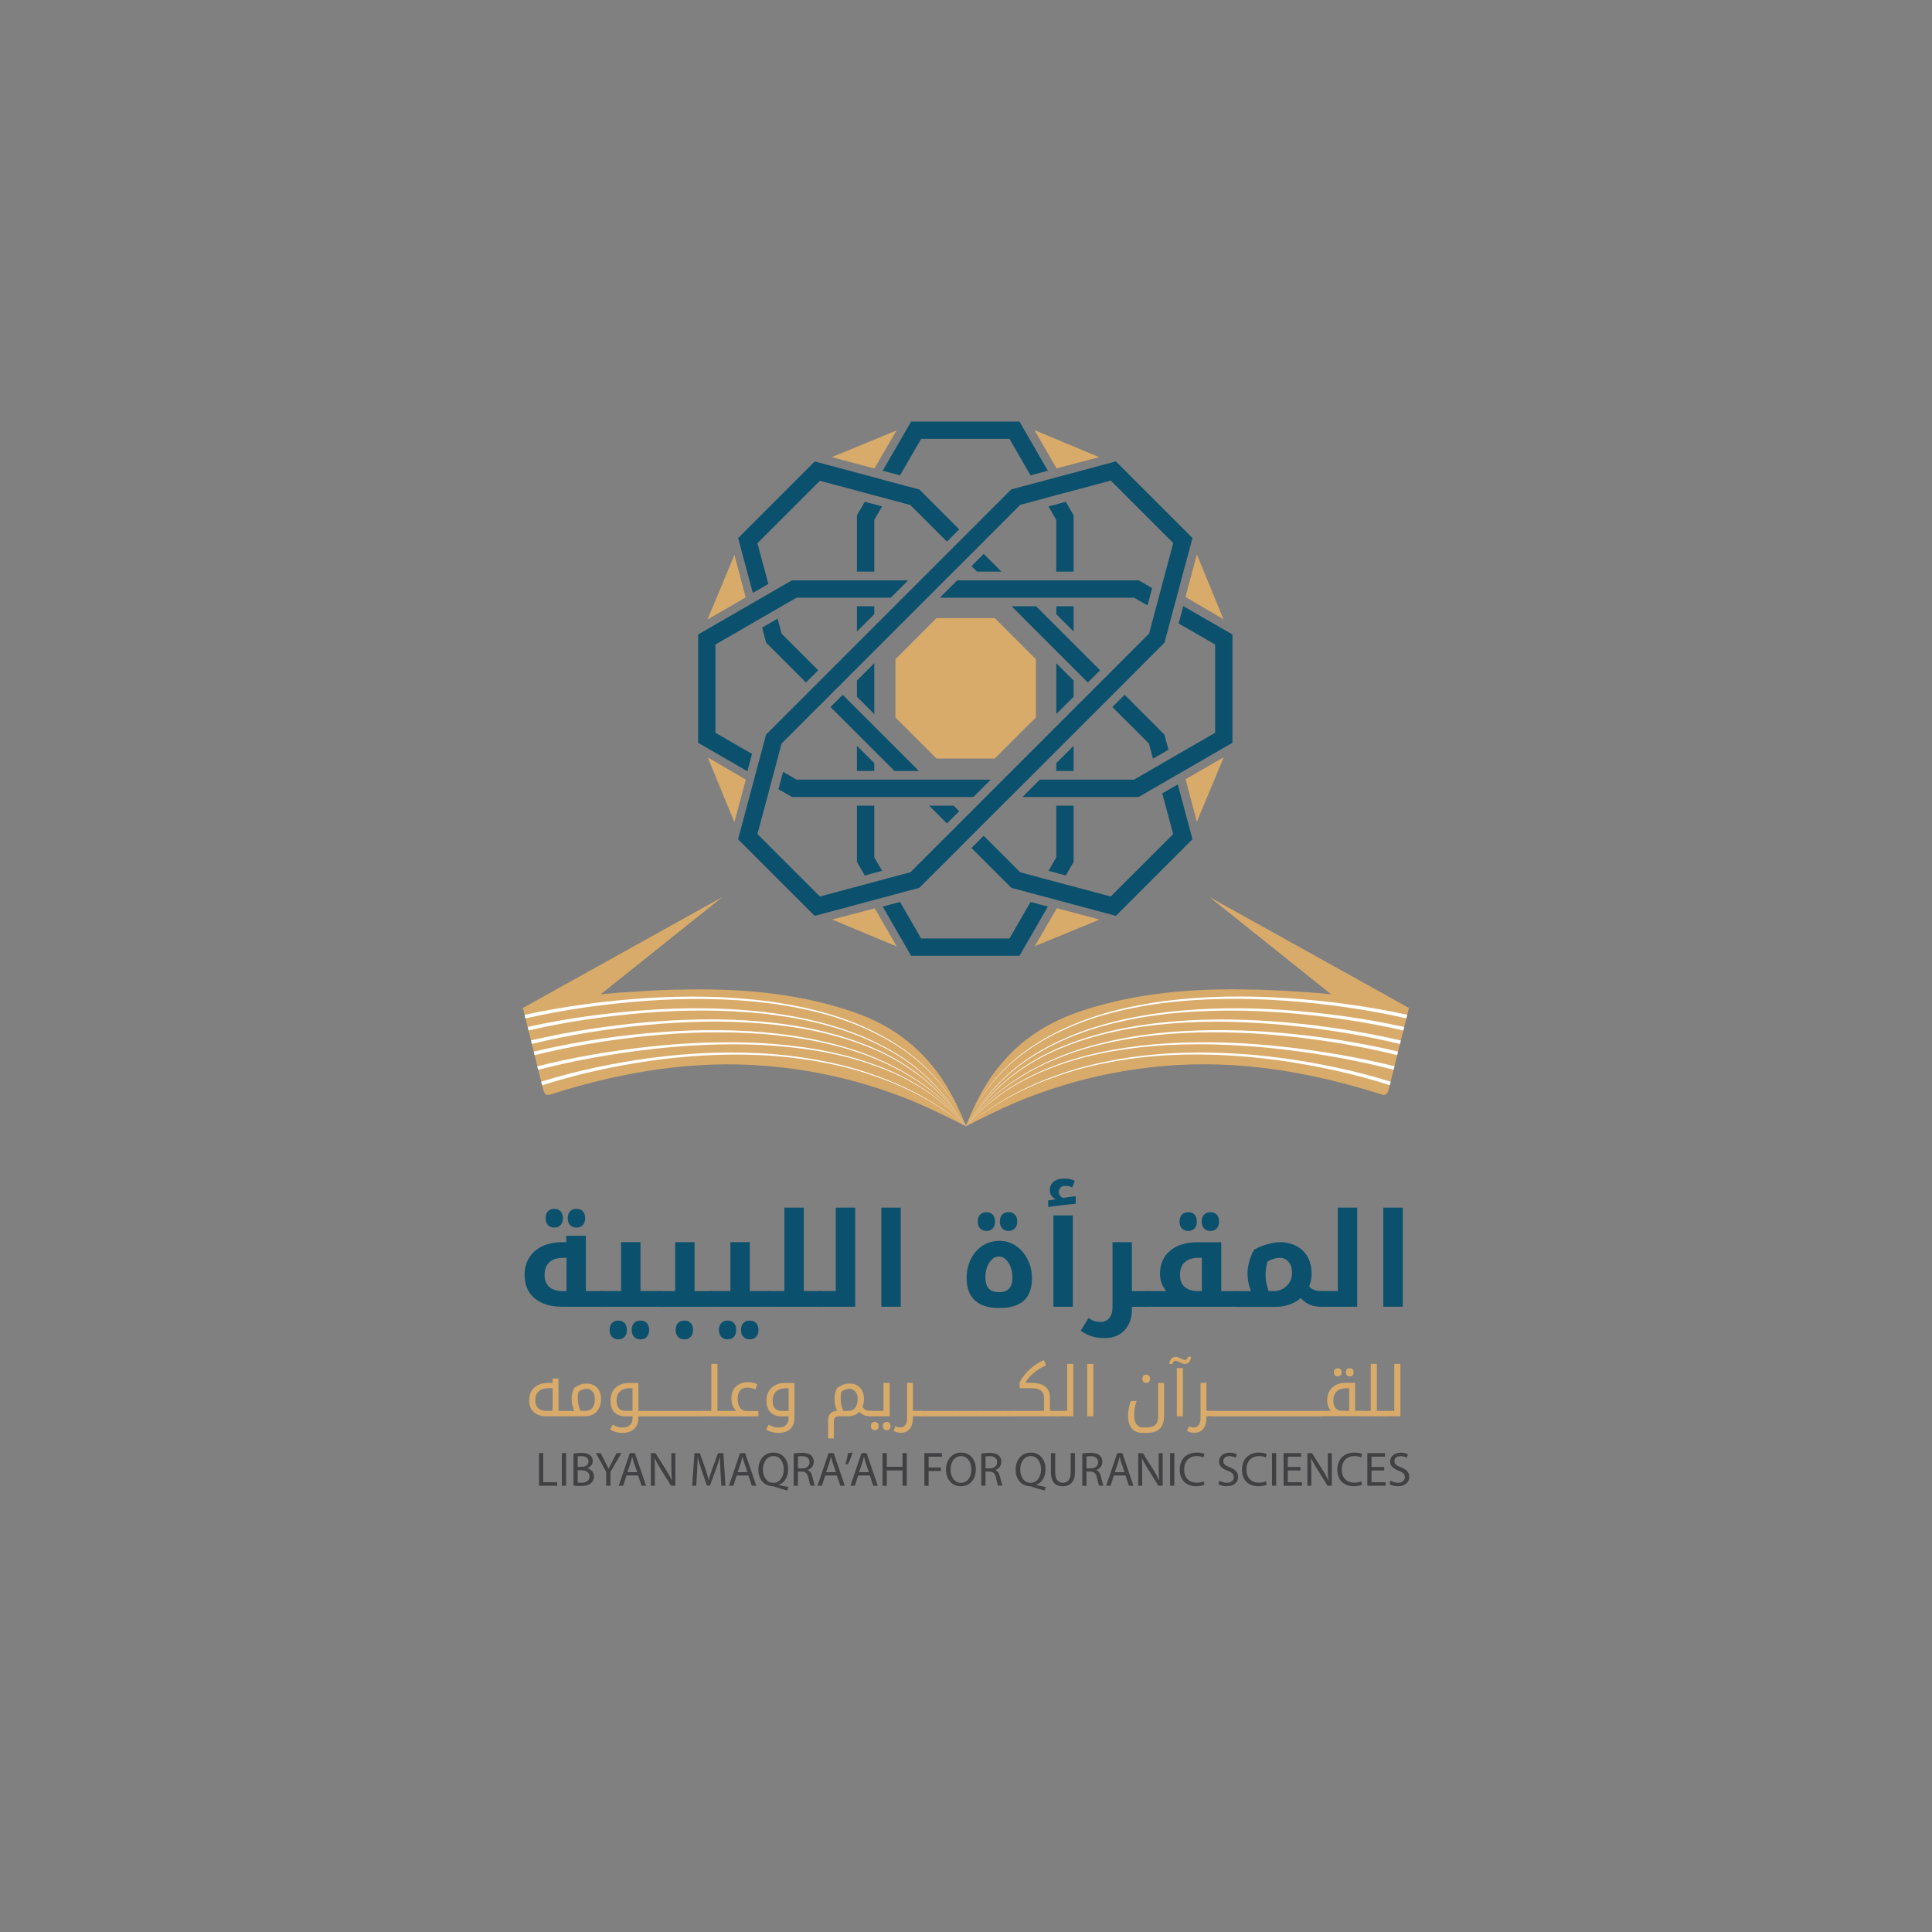 <svg id="Layer_2" data-name="Layer 2"
     xmlns="http://www.w3.org/2000/svg" xmlns:xlink="http://www.w3.org/1999/xlink" viewBox="50 50 400 400"
    >
    <rect x="50" y="50" width="400" height="400" fill="#808080" stroke="none"/>
    <defs>
        <style>
            .cls-1 {
            fill: #fff;
            }

            .cls-2 {
            fill: #d8ab6a;
            }

            .cls-3 {
            clip-path: url(#clippath);
            }

            .cls-4 {
            fill: none;
            }

            .cls-5 {
            fill: #0b516d;
            }

            .cls-6 {
            fill: #414042;
            }
        </style>
        <clipPath id="clippath">
            <rect class="cls-4" width="1000" height="1000"/>
        </clipPath>
    </defs>
    <g id="Layer_1-2" data-name="Layer 1">
        <g class="cls-3">
            <path class="cls-5" d="M174.69,317.31c.09,0,.13,.03,.13,.1v3.01c0,.09-.04,.13-.13,.13h-8.19c-2.5,0-4.43-.58-5.82-1.75-1.38-1.16-2.07-2.79-2.07-4.87,0-1.33,.32-2.51,.95-3.53,.63-1.03,1.54-1.82,2.72-2.38,1.18-.56,2.59-.84,4.21-.84h.75v-1.32h4.06v11.45h3.38Zm-7.4,0v-6.88h-.71c-1.23,0-2.18,.3-2.84,.91-.66,.61-.99,1.48-.99,2.62,0,1.07,.32,1.9,.97,2.48,.65,.58,1.59,.87,2.81,.87h.76Zm-2.52-13.15c-.55,0-.99-.17-1.32-.52-.32-.35-.49-.82-.49-1.42s.16-1.08,.48-1.43c.32-.35,.76-.52,1.32-.52s.99,.17,1.31,.51c.32,.34,.47,.82,.47,1.44s-.16,1.09-.49,1.43c-.32,.34-.76,.51-1.29,.51m4.59,0c-.55,0-.99-.17-1.32-.52-.33-.35-.49-.82-.49-1.42s.16-1.08,.48-1.43c.32-.35,.76-.52,1.33-.52s1,.17,1.32,.52c.32,.35,.48,.82,.48,1.43s-.17,1.07-.49,1.42c-.33,.35-.76,.52-1.3,.52"/>
            <path class="cls-5" d="M174.41,320.55c-.09,0-.13-.04-.13-.13v-3.01c0-.07,.04-.11,.13-.11h4.18v-10.13h4.02v10.13h4.06c.09,0,.13,.04,.13,.11v3.01c0,.09-.04,.13-.13,.13h-12.26Zm3.61,6.75c-.55,0-.99-.17-1.32-.52-.32-.35-.49-.82-.49-1.42s.16-1.08,.48-1.43c.32-.35,.76-.52,1.32-.52s.99,.17,1.31,.51c.32,.34,.47,.82,.47,1.44s-.16,1.09-.49,1.43c-.32,.34-.76,.51-1.29,.51m4.59,0c-.55,0-.99-.17-1.32-.52-.33-.35-.49-.82-.49-1.42s.16-1.08,.48-1.43,.76-.52,1.33-.52,1,.17,1.32,.52c.32,.35,.48,.82,.48,1.43s-.16,1.07-.49,1.42-.76,.52-1.3,.52"/>
            <path class="cls-5" d="M197.3,317.31c.09,0,.13,.04,.13,.11v3.01c0,.09-.04,.13-.13,.13h-10.9c-.09,0-.13-.04-.13-.13v-3.01c0-.07,.04-.11,.13-.11h3.38v-10.13h4.02v10.13h3.51Zm-5.6,9.99c-.56,0-1.01-.17-1.33-.52-.33-.35-.49-.82-.49-1.42s.16-1.08,.48-1.43c.32-.35,.77-.52,1.34-.52s.98,.17,1.3,.51c.32,.34,.48,.82,.48,1.44s-.16,1.07-.49,1.42c-.33,.35-.76,.52-1.28,.52"/>
            <path class="cls-5" d="M197.04,320.55c-.09,0-.13-.04-.13-.13v-3.01c0-.07,.04-.11,.13-.11h4.18v-10.13h4.02v10.13h4.06c.09,0,.13,.04,.13,.11v3.01c0,.09-.04,.13-.13,.13h-12.26Zm3.61,6.75c-.55,0-.99-.17-1.32-.52-.32-.35-.49-.82-.49-1.42s.16-1.08,.48-1.43c.32-.35,.76-.52,1.32-.52s.99,.17,1.31,.51c.32,.34,.47,.82,.47,1.44s-.16,1.09-.49,1.43c-.32,.34-.76,.51-1.29,.51m4.59,0c-.55,0-.99-.17-1.32-.52-.33-.35-.49-.82-.49-1.42s.16-1.08,.48-1.43,.76-.52,1.33-.52,1,.17,1.32,.52c.32,.35,.48,.82,.48,1.43s-.16,1.07-.49,1.42-.76,.52-1.3,.52"/>
            <path class="cls-5" d="M209.02,320.55c-.09,0-.13-.04-.13-.13v-3.01c0-.07,.04-.11,.13-.11h3.38v-17.27h4.02v17.27h3.51c.09,0,.13,.04,.13,.11v3.01c0,.09-.04,.13-.13,.13h-10.9Z"/>
            <path class="cls-5" d="M219.66,320.55c-.09,0-.13-.04-.13-.13v-3.01c0-.07,.04-.11,.13-.11h3.38v-17.27h4.02v20.52h-7.4Z"/>
            <rect class="cls-5" x="232.47" y="300.03" width="4.02" height="20.52"/>
            <path class="cls-5" d="M256.85,320.81c-2.2,0-3.87-.52-5.01-1.57-1.14-1.05-1.71-2.59-1.71-4.64,0-1.4,.29-2.69,.86-3.88,.58-1.19,1.38-2.12,2.41-2.8,1.03-.67,2.21-1.01,3.53-1.01,1.22,0,2.33,.32,3.34,.98,1,.65,1.82,1.58,2.45,2.8,.63,1.22,.94,2.52,.94,3.91,0,2.14-.57,3.71-1.71,4.71-1.14,1-2.84,1.5-5.09,1.5m-2.62-15.95c-.55,0-.99-.17-1.32-.52s-.49-.82-.49-1.42,.16-1.08,.48-1.43c.32-.35,.76-.52,1.32-.52s.99,.17,1.31,.51c.32,.34,.47,.82,.47,1.44s-.16,1.09-.49,1.43c-.32,.34-.76,.51-1.29,.51m2.6,12.67c.95,0,1.65-.25,2.1-.76,.45-.51,.68-1.27,.68-2.3,0-1.16-.27-2.17-.82-3.03-.55-.86-1.21-1.29-1.99-1.29s-1.43,.42-1.97,1.25c-.54,.83-.81,1.85-.81,3.06,0,1.04,.23,1.81,.69,2.31,.46,.5,1.17,.75,2.12,.75m1.99-12.67c-.55,0-.99-.17-1.32-.52-.33-.35-.49-.82-.49-1.42s.16-1.08,.48-1.43c.32-.35,.76-.52,1.32-.52s1,.17,1.32,.52c.32,.35,.48,.82,.48,1.43s-.16,1.07-.49,1.42c-.33,.35-.76,.52-1.3,.52"/>
            <path class="cls-5" d="M267.02,298.54l1.54-.25c-.35-.18-.64-.42-.87-.73-.23-.31-.34-.68-.34-1.1,0-.77,.27-1.38,.8-1.81,.54-.43,1.26-.65,2.16-.65s1.63,.16,2.21,.49l-.54,1.37c-.46-.23-.95-.34-1.46-.34-.39,0-.7,.11-.93,.34-.24,.23-.36,.54-.36,.95,0,.28,.08,.53,.24,.74,.16,.21,.35,.37,.58,.48l.47-.08c.91-.14,1.64-.23,2.19-.28v1.57c-.64,.04-1.7,.15-3.18,.33-1.48,.18-2.32,.29-2.51,.34v-1.37Zm1.08,3.1h4.02v18.91h-4.02v-18.91Z"/>
            <path class="cls-5" d="M287.87,317.31c.09,0,.13,.04,.13,.11v3.01c0,.09-.04,.13-.13,.13h-3.51v.43c0,1.85-.51,3.33-1.54,4.42-1.02,1.09-2.39,1.63-4.11,1.63-.92,0-1.77-.11-2.54-.33-.77-.22-1.58-.61-2.43-1.19l1.62-2.62c.48,.3,.89,.51,1.26,.62,.36,.12,.8,.17,1.31,.17,.72,0,1.3-.27,1.74-.82,.44-.55,.66-1.24,.66-2.08v-13.61h4.02v10.13h3.51Z"/>
            <path class="cls-5" d="M306.24,317.31c.09,0,.13,.04,.13,.1v3.01c0,.09-.04,.13-.13,.13h-18.63c-.09,0-.13-.04-.13-.13v-3.01c0-.07,.04-.1,.13-.1h3.86c-.87-1.03-1.31-2.21-1.31-3.56,0-2.01,.69-3.61,2.08-4.79,1.39-1.18,3.32-1.77,5.8-1.77h4.81v10.13h3.38Zm-10.22-12.45c-.55,0-.99-.17-1.32-.52s-.49-.82-.49-1.42,.16-1.08,.48-1.43c.32-.35,.76-.52,1.32-.52s.99,.17,1.31,.51c.32,.34,.47,.82,.47,1.44s-.16,1.09-.49,1.43c-.32,.34-.76,.51-1.29,.51m2.82,12.45v-6.88h-.71c-1.21,0-2.15,.3-2.82,.9-.67,.6-1,1.48-1,2.63,0,1.07,.32,1.9,.97,2.48,.65,.58,1.58,.87,2.8,.87h.76Zm1.77-12.45c-.55,0-.99-.17-1.32-.52-.33-.35-.49-.82-.49-1.42s.16-1.08,.48-1.43c.32-.35,.76-.52,1.33-.52s1,.17,1.32,.52c.32,.35,.48,.82,.48,1.43s-.17,1.07-.49,1.42c-.33,.35-.76,.52-1.3,.52"/>
            <path class="cls-5" d="M309.02,317.31c-.48-1.11-.73-2.35-.73-3.72,0-.78,.13-1.63,.39-2.53,.26-.9,.59-1.68,.98-2.33,.87-.5,1.8-.88,2.78-1.15,.98-.26,1.84-.4,2.58-.4,1.23,0,2.35,.26,3.36,.79,1.01,.53,1.79,1.27,2.34,2.24,.55,.96,.83,2.08,.83,3.36,0,.98-.17,1.91-.5,2.78,.32,.35,.7,.6,1.11,.74,.42,.15,.94,.22,1.58,.22h.14c.09,0,.13,.04,.13,.11v3.01c0,.09-.04,.13-.13,.13h-.14c-.95,0-1.77-.13-2.47-.4-.7-.27-1.36-.74-1.98-1.4-.69,.6-1.47,1.05-2.36,1.35-.89,.3-1.8,.46-2.74,.46h-8.2c-.09,0-.13-.04-.13-.13v-3.01c0-.07,.04-.11,.13-.11h3.05Zm3.01-3.15c0,.92,.21,1.97,.62,3.15h1.02c1.09,0,2-.36,2.73-1.09,.73-.73,1.1-1.61,1.1-2.65,0-.96-.23-1.72-.7-2.29-.46-.57-1.08-.85-1.86-.85s-1.65,.25-2.52,.75c-.26,.95-.4,1.94-.4,2.98"/>
            <path class="cls-5" d="M323.6,320.55c-.09,0-.13-.04-.13-.13v-3.01c0-.07,.04-.11,.13-.11h3.38v-17.27h4.02v20.52h-7.4Z"/>
            <rect class="cls-5" x="336.4" y="300.03" width="4.02" height="20.52"/>
            <path class="cls-2" d="M163.18,343.23c-1.14,0-2.03-.29-2.67-.87-.63-.58-.95-1.39-.95-2.43,0-1.12,.35-2.01,1.06-2.65,.71-.64,1.66-.97,2.85-.97h.94v-.9h1.22v6.7h1.62s.07,.02,.07,.06v.99s-.02,.07-.07,.07h-4.07Zm1.23-1.12v-4.7h-.9c-.86,0-1.52,.22-1.98,.66-.47,.44-.7,1.05-.7,1.84,0,.71,.2,1.25,.6,1.63,.4,.38,.98,.56,1.72,.56h1.25Z"/>
            <path class="cls-2" d="M167.11,343.23s-.07-.02-.07-.07v-.99s.02-.05,.07-.05h1.77c-.35-.92-.53-1.73-.53-2.44,0-.85,.17-1.61,.51-2.27,.35-.29,.75-.52,1.2-.7,.45-.17,.92-.26,1.41-.26,.6,0,1.12,.13,1.57,.39,.45,.26,.8,.64,1.04,1.12,.24,.48,.36,1.03,.36,1.64,0,.75-.14,1.39-.41,1.94-.27,.54-.65,.96-1.15,1.25-.5,.29-1.06,.43-1.7,.43h-4.08Zm2.52-3.8c0,.44,.04,.88,.12,1.3,.08,.43,.22,.89,.43,1.38h1.01c.64,0,1.12-.22,1.46-.65,.34-.43,.51-1.06,.51-1.88,0-.6-.16-1.09-.49-1.47-.33-.38-.73-.57-1.2-.57-.3,0-.6,.05-.89,.16-.29,.11-.55,.25-.78,.43-.08,.2-.13,.4-.15,.61-.02,.21-.03,.44-.03,.69"/>
            <path class="cls-2" d="M182.16,343.57c0,.97-.29,1.73-.86,2.27-.57,.54-1.38,.82-2.43,.82-.97,0-1.83-.24-2.57-.73l.57-.95c.31,.16,.62,.3,.95,.41,.32,.11,.69,.16,1.08,.16,.65,0,1.15-.17,1.52-.52,.37-.35,.55-.81,.55-1.38v-.41h-1.4c-1.01,0-1.8-.28-2.35-.84-.56-.56-.83-1.36-.83-2.42,0-1.12,.35-2.01,1.07-2.67,.71-.66,1.66-.99,2.85-.99h1.87v5.8h1.17s.07,.02,.07,.06v.99s-.02,.07-.07,.07h-1.17v.34Zm-1.21-1.46v-4.7h-.61c-.85,0-1.5,.22-1.98,.67-.47,.45-.71,1.07-.71,1.87,0,.74,.16,1.29,.48,1.63,.32,.35,.81,.52,1.47,.52h1.35Z"/>
            <path class="cls-2" d="M185.77,342.12c.05,0,.08,.02,.08,.06v.99s-.02,.07-.08,.07h-2.58s-.07-.02-.07-.07v-.99s.02-.06,.07-.06h2.58Z"/>
            <path class="cls-2" d="M188.21,342.12c.05,0,.08,.02,.08,.06v.99s-.02,.07-.08,.07h-2.58s-.07-.02-.07-.07v-.99s.02-.06,.07-.06h2.58Z"/>
            <path class="cls-2" d="M190.65,342.12c.05,0,.08,.02,.08,.06v.99s-.02,.07-.08,.07h-2.58s-.07-.02-.07-.07v-.99s.02-.06,.07-.06h2.58Z"/>
            <path class="cls-2" d="M193.09,342.12c.05,0,.08,.02,.08,.06v.99s-.02,.07-.08,.07h-2.58s-.07-.02-.07-.07v-.99s.02-.06,.07-.06h2.58Z"/>
            <path class="cls-2" d="M195.53,342.12c.05,0,.08,.02,.08,.06v.99s-.02,.07-.08,.07h-2.58s-.07-.02-.07-.07v-.99s.02-.06,.07-.06h2.58Z"/>
            <path class="cls-2" d="M195.39,343.23s-.07-.02-.07-.07v-.99s.02-.06,.07-.06h1.88v-9.73h1.27v9.73h1.86s.07,.02,.07,.06v.99s-.02,.07-.07,.07h-5.01Z"/>
            <path class="cls-2" d="M200.25,343.23s-.07-.02-.07-.07v-.99s.02-.06,.07-.06h2.19c-.3-.26-.55-.61-.73-1.05-.19-.45-.28-.94-.28-1.48,0-1.07,.31-1.91,.92-2.51,.62-.6,1.44-.9,2.47-.9,.41,0,.79,.04,1.13,.12,.35,.08,.63,.18,.85,.3l-.38,1.07c-.59-.25-1.15-.37-1.67-.37-1.35,0-2.03,.79-2.03,2.36,0,.74,.16,1.34,.49,1.79,.32,.46,.75,.69,1.27,.69h2.54v1.11h-6.78Z"/>
            <path class="cls-2" d="M211.17,346.66c-.97,0-1.83-.24-2.57-.73l.57-.95c.31,.16,.62,.3,.95,.41,.32,.11,.69,.16,1.08,.16,.65,0,1.15-.17,1.52-.52,.37-.35,.55-.81,.55-1.38v-.41h-1.4c-1.01,0-1.8-.28-2.35-.84-.56-.56-.83-1.36-.83-2.42,0-1.12,.35-2.01,1.07-2.67,.71-.66,1.66-.99,2.85-.99h1.87v7.26c0,.97-.29,1.73-.86,2.27-.57,.54-1.38,.82-2.43,.82m2.08-4.54v-4.7h-.61c-.85,0-1.5,.22-1.98,.67-.47,.45-.71,1.07-.71,1.87,0,.74,.16,1.29,.48,1.63,.32,.35,.81,.52,1.47,.52h1.35Z"/>
            <path class="cls-2" d="M223.67,343.23c-.68,0-1.02,.35-1.02,1.05v3.52h-1.2v-3.74c0-.41,.08-.76,.23-1.05,.15-.29,.36-.51,.62-.66,.26-.15,.56-.23,.89-.23h.1c-.35-.91-.52-1.72-.52-2.44,0-.85,.17-1.6,.51-2.27,.35-.29,.75-.52,1.21-.7,.45-.17,.92-.26,1.41-.26,.6,0,1.12,.13,1.57,.39,.45,.26,.8,.64,1.04,1.12,.24,.48,.36,1.03,.36,1.64s-.1,1.17-.3,1.68c.21,.32,.44,.54,.7,.65,.26,.12,.59,.18,.99,.18h.07s.07,.02,.07,.05v.99s-.02,.07-.07,.07h-.07c-.51,0-.94-.07-1.3-.21-.36-.14-.7-.38-1.03-.72-.3,.32-.65,.55-1.05,.7-.4,.15-.82,.23-1.26,.23h-1.94Zm.38-3.8c0,.44,.04,.88,.11,1.3,.08,.43,.22,.89,.43,1.38h1.01c.64,0,1.12-.22,1.46-.65,.34-.43,.51-1.06,.51-1.88,0-.6-.16-1.09-.49-1.47-.33-.38-.73-.57-1.19-.57-.6,0-1.16,.19-1.67,.59-.08,.2-.13,.4-.14,.61-.01,.21-.02,.44-.02,.69"/>
            <path class="cls-2" d="M230.18,343.23s-.07-.02-.07-.07v-.99s.02-.06,.07-.06h2.74v-5.8h1.27v6.92h-4.01Zm.93,2.86c-.22,0-.41-.07-.57-.2-.15-.13-.23-.35-.23-.65s.08-.52,.23-.65,.35-.2,.57-.2c.24,0,.43,.07,.58,.22,.14,.15,.22,.36,.22,.64s-.07,.49-.21,.63c-.14,.15-.33,.22-.58,.22m2.47,0c-.25,0-.44-.07-.59-.22-.14-.15-.22-.36-.22-.63s.07-.49,.21-.63c.14-.15,.34-.22,.59-.22s.45,.08,.59,.23c.14,.16,.21,.36,.21,.62s-.07,.47-.21,.62c-.14,.15-.34,.23-.59,.23"/>
            <path class="cls-2" d="M239.01,343.23v.34c0,.96-.22,1.72-.65,2.26-.44,.55-1.07,.82-1.89,.82-.45,0-.94-.13-1.46-.4l.37-.96c.23,.1,.42,.17,.57,.2,.15,.03,.31,.04,.49,.04,.43,0,.76-.17,1-.52,.24-.35,.36-.81,.36-1.38v-7.33h1.21v5.8h1.76c.05,0,.08,.02,.08,.06v.99s-.03,.07-.08,.07h-1.76Z"/>
            <path class="cls-2" d="M243.22,342.12c.05,0,.08,.02,.08,.06v.99s-.02,.07-.08,.07h-2.58s-.07-.02-.07-.07v-.99s.02-.06,.07-.06h2.58Z"/>
            <path class="cls-2" d="M245.66,342.12c.05,0,.08,.02,.08,.06v.99s-.02,.07-.08,.07h-2.58s-.07-.02-.07-.07v-.99s.02-.06,.07-.06h2.58Z"/>
            <path class="cls-2" d="M248.09,342.12c.05,0,.08,.02,.08,.06v.99s-.02,.07-.08,.07h-2.58s-.07-.02-.07-.07v-.99s.02-.06,.07-.06h2.58Z"/>
            <path class="cls-2" d="M250.53,342.12c.05,0,.08,.02,.08,.06v.99s-.02,.07-.08,.07h-2.58s-.07-.02-.07-.07v-.99s.02-.06,.07-.06h2.58Z"/>
            <path class="cls-2" d="M252.97,342.12c.05,0,.08,.02,.08,.06v.99s-.02,.07-.08,.07h-2.58s-.07-.02-.07-.07v-.99s.02-.06,.07-.06h2.58Z"/>
            <path class="cls-2" d="M255.41,342.12c.05,0,.08,.02,.08,.06v.99s-.02,.07-.08,.07h-2.58s-.07-.02-.07-.07v-.99s.02-.06,.07-.06h2.58Z"/>
            <path class="cls-2" d="M257.85,342.12c.05,0,.08,.02,.08,.06v.99s-.02,.07-.08,.07h-2.58s-.07-.02-.07-.07v-.99s.02-.06,.07-.06h2.58Z"/>
            <path class="cls-2" d="M260.29,342.12c.05,0,.08,.02,.08,.06v.99s-.02,.07-.08,.07h-2.58s-.07-.02-.07-.07v-.99s.02-.06,.07-.06h2.58Z"/>
            <path class="cls-2" d="M260.15,343.23s-.07-.02-.07-.07v-.99s.02-.06,.07-.06h6.01v-2.63c0-.71-.21-1.23-.64-1.57-.43-.33-1.09-.5-1.99-.5h-2.43v-1.16c.31-.64,.73-1.27,1.27-1.89,.54-.62,1.14-1.17,1.81-1.66,.67-.49,1.32-.85,1.95-1.09l.45,1.09c-.87,.34-1.73,.87-2.56,1.56-.84,.7-1.41,1.38-1.73,2.04h1.24c1.24,0,2.2,.26,2.85,.77,.66,.51,.99,1.24,.99,2.2v2.84h1.85c.05,0,.08,.02,.08,.06v.99s-.02,.07-.08,.07h-9.07Z"/>
            <path class="cls-2" d="M269.08,343.23s-.07-.02-.07-.07v-.99s.02-.06,.07-.06h1.88v-9.73h1.27v10.84h-3.15Z"/>
            <rect class="cls-2" x="275.09" y="332.39" width="1.27" height="10.84"/>
            <path class="cls-2" d="M286.43,346.66c-.89,0-1.59-.31-2.1-.93-.51-.62-.77-1.46-.77-2.51,0-1.14,.2-2.19,.58-3.16h1.18c-.33,.82-.49,1.85-.49,3.07,0,.77,.16,1.37,.48,1.78,.32,.42,.78,.63,1.38,.63h.7c.83,0,1.43-.19,1.82-.56,.39-.38,.58-.95,.58-1.71v-6.96h1.21v6.86c0,1.15-.29,2.02-.86,2.61-.57,.59-1.47,.88-2.7,.88h-1.02Zm.89-10.35c-.25,0-.44-.07-.59-.22-.14-.15-.22-.36-.22-.63s.07-.49,.21-.63c.14-.15,.34-.22,.59-.22s.45,.08,.59,.23c.14,.16,.21,.36,.21,.62s-.07,.47-.21,.62c-.14,.15-.34,.23-.59,.23"/>
            <path class="cls-2" d="M292.1,332.39c.05-.46,.18-.81,.4-1.08,.21-.26,.52-.39,.91-.39,.17,0,.34,.03,.52,.1,.17,.07,.34,.14,.5,.22s.31,.15,.46,.22c.15,.07,.28,.1,.4,.1,.19,0,.33-.05,.43-.15,.1-.1,.18-.26,.24-.49h.64c-.05,.45-.18,.81-.4,1.07-.21,.26-.52,.39-.91,.39-.17,0-.34-.03-.51-.1-.17-.07-.33-.14-.49-.22-.16-.08-.31-.15-.46-.21-.15-.07-.29-.1-.42-.1-.19,0-.34,.05-.43,.15-.09,.1-.17,.26-.24,.5h-.64Zm1.55,.85h1.27v9.99h-1.27v-9.99Z"/>
            <path class="cls-2" d="M299.77,343.23v.34c0,.96-.22,1.72-.65,2.26-.44,.55-1.07,.82-1.89,.82-.45,0-.94-.13-1.46-.4l.37-.96c.23,.1,.42,.17,.57,.2,.15,.03,.31,.04,.49,.04,.43,0,.76-.17,1-.52,.24-.35,.36-.81,.36-1.38v-7.33h1.21v5.8h1.76c.05,0,.08,.02,.08,.06v.99s-.03,.07-.08,.07h-1.76Z"/>
            <path class="cls-2" d="M303.98,342.12c.05,0,.08,.02,.08,.06v.99s-.02,.07-.08,.07h-2.58s-.07-.02-.07-.07v-.99s.02-.06,.07-.06h2.58Z"/>
            <path class="cls-2" d="M306.41,342.12c.05,0,.08,.02,.08,.06v.99s-.02,.07-.08,.07h-2.58s-.07-.02-.07-.07v-.99s.02-.06,.07-.06h2.58Z"/>
            <path class="cls-2" d="M308.85,342.12c.05,0,.08,.02,.08,.06v.99s-.02,.07-.08,.07h-2.58s-.07-.02-.07-.07v-.99s.02-.06,.07-.06h2.58Z"/>
            <path class="cls-2" d="M311.29,342.12c.05,0,.08,.02,.08,.06v.99s-.02,.07-.08,.07h-2.58s-.07-.02-.07-.07v-.99s.02-.06,.07-.06h2.58Z"/>
            <path class="cls-2" d="M313.73,342.12c.05,0,.08,.02,.08,.06v.99s-.02,.07-.08,.07h-2.58s-.07-.02-.07-.07v-.99s.02-.06,.07-.06h2.58Z"/>
            <path class="cls-2" d="M316.17,342.12c.05,0,.08,.02,.08,.06v.99s-.02,.07-.08,.07h-2.58s-.07-.02-.07-.07v-.99s.02-.06,.07-.06h2.58Z"/>
            <path class="cls-2" d="M318.61,342.12c.05,0,.08,.02,.08,.06v.99s-.02,.07-.08,.07h-2.58s-.07-.02-.07-.07v-.99s.02-.06,.07-.06h2.58Z"/>
            <path class="cls-2" d="M321.05,342.12c.05,0,.08,.02,.08,.06v.99s-.02,.07-.08,.07h-2.58s-.07-.02-.07-.07v-.99s.02-.06,.07-.06h2.58Z"/>
            <path class="cls-2" d="M323.49,342.12c.05,0,.08,.02,.08,.06v.99s-.02,.07-.08,.07h-2.58s-.07-.02-.07-.07v-.99s.02-.06,.07-.06h2.58Z"/>
            <path class="cls-2" d="M323.35,343.23s-.07-.02-.07-.07v-.99s.02-.06,.07-.06h2.17c-.24-.27-.43-.61-.55-1-.12-.39-.19-.78-.19-1.16,0-1.13,.35-2.03,1.06-2.68,.7-.65,1.65-.98,2.85-.98h1.87v5.8h1.51s.05,.01,.06,.04v.03s0,.99,0,.99c0,.04-.02,.06-.07,.06h-8.72Zm5.99-1.11v-4.7h-.61c-.85,0-1.51,.22-1.98,.67-.47,.45-.7,1.07-.7,1.87,0,1.43,.65,2.15,1.95,2.15h1.34Zm-2.37-7.16c-.22,0-.41-.07-.57-.2-.15-.13-.23-.35-.23-.65s.08-.52,.23-.65c.16-.13,.35-.2,.57-.2,.24,0,.43,.07,.58,.22,.14,.15,.22,.36,.22,.64s-.07,.49-.21,.63-.34,.22-.58,.22m2.47,0c-.25,0-.44-.07-.59-.22-.14-.15-.22-.36-.22-.63s.07-.49,.21-.63c.14-.15,.34-.22,.59-.22s.45,.08,.59,.23c.14,.15,.21,.36,.21,.62s-.07,.47-.21,.62c-.14,.15-.34,.23-.59,.23"/>
            <path class="cls-2" d="M331.92,343.23s-.07-.02-.07-.07v-.99s.02-.06,.07-.06h1.88v-9.73h1.27v9.73h1.86s.07,.02,.07,.06v.99s-.02,.07-.07,.07h-5.01Z"/>
            <path class="cls-2" d="M336.79,343.23s-.07-.02-.07-.07v-.99s.02-.06,.07-.06h1.88v-9.73h1.27v10.84h-3.15Z"/>
            <path class="cls-2" d="M249.99,283.18c-.69-.33-1.35-.69-2.02-1.02h-.05v-.03c-3.86-1.91-7.48-3.65-11.18-5.05-9.16-3.5-18.46-5.59-27.95-6.38-15.04-1.28-29.79,1.15-44.42,5.77-.92,.31-1.56,.59-1.97-1.1-1.35-5.57-2.76-11.13-4.14-16.67,4.37-1.38,10.37-2.27,16.01-2.83,1.02-.1,2.04-.2,3.04-.28,.43-.05,.87-.08,1.28-.1,2.14-.15,4.29-.28,6.43-.41,.41,0,.84-.03,1.25-.05,1.15-.05,2.27-.1,3.42-.13h.18c.2,0,.43-.03,.64,0,11.82-.31,23.59,.51,35.26,4.31,6.61,2.17,12.79,5.67,17.87,12.23,1.53,1.99,2.91,4.21,4.13,6.71v.02c.13,.18,.23,.38,.31,.59v.03c.69,1.38,1.3,2.83,1.92,4.39"/>
            <path class="cls-2" d="M158.26,258.69l41.29-22.96-25.71,20.55s-8.79,3.84-15.58,2.41"/>
            <path class="cls-2" d="M341.71,258.69c-1.38,5.54-2.78,11.11-4.14,16.67-.41,1.68-1.05,1.4-1.97,1.1-14.63-4.62-29.38-7.05-44.42-5.77-9.5,.79-18.79,2.88-27.95,6.38-3.7,1.4-7.33,3.14-11.18,5.06v.03h-.05c-.66,.33-1.33,.69-2.02,1.02,.61-1.56,1.23-3.01,1.91-4.39v-.03c.08-.2,.18-.41,.31-.59v-.03c1.23-2.5,2.6-4.72,4.14-6.71,5.08-6.56,11.26-10.06,17.87-12.23,11.67-3.8,23.43-4.62,35.26-4.31,.2-.03,.43,0,.64,0h.18c1.15,.03,2.27,.08,3.42,.13,.41,.03,.84,.05,1.25,.05,2.14,.13,4.29,.26,6.43,.41,.41,.03,.84,.05,1.28,.1,1,.08,2.02,.18,3.04,.28,5.64,.56,11.64,1.46,16.01,2.83"/>
            <path class="cls-2" d="M341.71,258.69l-41.29-22.96,25.71,20.55s8.79,3.84,15.58,2.41"/>
            <polygon class="cls-5" points="240.71 140.86 259 140.86 263.36 148.42 266.95 147.46 261.07 137.27 238.64 137.27 232.75 147.46 236.34 148.42 240.71 140.86"/>
            <polygon class="cls-5" points="231.01 187.31 227.42 190.9 227.42 194.26 231.01 197.84 231.01 187.31"/>
            <polygon class="cls-5" points="227.42 209.62 231.01 209.62 231.01 207.99 227.42 204.4 227.42 209.62"/>
            <polygon class="cls-5" points="231.01 216.8 227.42 216.8 227.42 228.46 229.04 231.26 232.63 230.3 231.01 227.5 231.01 216.8"/>
            <polygon class="cls-5" points="272.28 175.53 268.69 175.53 268.69 177.16 272.28 180.74 272.28 175.53"/>
            <polygon class="cls-5" points="227.42 156.69 227.42 168.35 231.01 168.35 231.01 157.65 232.63 154.85 229.04 153.89 227.42 156.69"/>
            <polygon class="cls-5" points="227.42 180.75 231.01 177.16 231.01 175.53 227.42 175.53 227.42 180.75"/>
            <polygon class="cls-5" points="268.69 197.84 272.28 194.26 272.28 190.9 268.69 187.31 268.69 197.84"/>
            <polygon class="cls-5" points="268.69 168.35 272.28 168.35 272.28 156.69 270.67 153.89 267.08 154.85 268.69 157.65 268.69 168.35"/>
            <polygon class="cls-5" points="268.69 209.62 272.28 209.62 272.28 204.41 268.69 208 268.69 209.62"/>
            <polygon class="cls-5" points="259 244.3 240.71 244.3 236.34 236.74 232.75 237.7 238.64 247.89 261.07 247.89 266.95 237.7 263.36 236.74 259 244.3"/>
            <polygon class="cls-5" points="272.28 228.46 272.28 216.8 268.69 216.8 268.69 227.5 267.08 230.3 270.67 231.26 272.28 228.46"/>
            <polygon class="cls-5" points="272.28 183.29 268.69 179.7 266.9 177.91 264.52 175.53 259.45 175.53 268.69 184.77 272.28 188.36 275.23 191.31 277.76 188.77 274.08 185.09 272.28 183.29"/>
            <polygon class="cls-5" points="242.36 216.8 246.05 220.49 248.59 217.96 247.43 216.8 242.36 216.8"/>
            <polygon class="cls-5" points="211 178.08 207.79 179.94 208.62 183.06 216.87 191.31 219.4 188.77 211.83 181.2 211 178.08"/>
            <polygon class="cls-5" points="290.63 214.25 292.89 222.69 279.96 235.61 271.53 233.35 270.63 233.12 269.73 232.88 266.15 231.92 265.25 231.68 264.35 231.43 261.23 230.6 253.66 223.03 251.13 225.57 259.37 233.81 262.49 234.65 263.39 234.89 264.29 235.13 267.88 236.09 268.78 236.33 269.67 236.57 281.03 239.62 296.89 223.75 293.85 212.4 290.63 214.25"/>
            <polygon class="cls-5" points="209.08 170.9 206.82 162.47 219.75 149.54 228.18 151.8 229.08 152.04 229.97 152.28 233.56 153.24 235.36 153.72 238.48 154.56 246.05 162.13 248.59 159.6 240.34 151.34 237.21 150.51 236.32 150.27 235.42 150.03 231.83 149.07 230.04 148.58 218.68 145.54 202.82 161.4 205.86 172.76 209.08 170.9"/>
            <polygon class="cls-5" points="257.34 168.35 253.66 164.67 251.13 167.21 252.28 168.35 257.34 168.35"/>
            <polygon class="cls-5" points="282.84 193.85 280.3 196.38 287.88 203.95 288.71 207.08 291.92 205.22 291.09 202.1 282.84 193.85"/>
            <polygon class="cls-5" points="231.01 205.45 235.19 209.62 240.25 209.62 231.01 200.38 227.42 196.79 224.48 193.85 221.94 196.38 227.42 201.86 231.01 205.45"/>
            <polygon class="cls-5" points="205.7 206.09 198.13 201.72 198.13 183.44 205.7 179.07 206.49 178.61 207.3 178.14 210.51 176.29 211.32 175.82 212.13 175.35 214.93 173.74 227.42 173.74 231.01 173.74 234.44 173.74 238.03 170.15 231.01 170.15 227.42 170.15 213.97 170.15 211.17 171.76 210.36 172.23 209.55 172.7 206.34 174.55 205.53 175.02 204.74 175.48 194.54 181.36 194.54 203.79 204.74 209.68 205.7 206.09"/>
            <polygon class="cls-5" points="294.98 175.49 294.02 179.08 301.58 183.44 301.58 201.72 294.02 206.08 293.21 206.55 292.41 207.01 289.19 208.87 288.39 209.34 287.58 209.8 284.78 211.42 272.28 211.42 268.69 211.42 265.27 211.42 261.68 215.01 268.69 215.01 272.28 215.01 285.74 215.01 288.54 213.39 289.35 212.93 290.15 212.46 293.37 210.6 294.17 210.14 294.98 209.67 305.16 203.79 305.16 181.36 294.98 175.49"/>
            <polygon class="cls-5" points="245.64 215.01 251.53 215.01 255.12 211.42 242.05 211.42 236.98 211.42 231.01 211.42 227.42 211.42 214.93 211.42 212.13 209.8 211.17 213.39 213.97 215.01 227.42 215.01 231.01 215.01 240.57 215.01 245.64 215.01"/>
            <polygon class="cls-5" points="262.73 173.74 268.69 173.74 272.28 173.74 284.78 173.74 287.58 175.35 288.54 171.76 285.74 170.15 272.28 170.15 268.69 170.15 259.14 170.15 254.07 170.15 248.18 170.15 244.59 173.74 257.66 173.74 262.73 173.74"/>
            <path class="cls-5" d="M236.32,234.89l.9-.24,3.12-.83,8.25-8.24,.63-.64,.64-.64,2.54-2.53,.63-.64,.64-.64,3.69-3.69,1.8-1.79,3.59-3.59,1.79-1.79,2.38-2.38,1.79-1.79,3.59-3.59,6.12-6.12,.64-.63,2.53-2.54,1.27-1.27,8.24-8.25,.83-3.12,.24-.9,.24-.9,.96-3.59,.24-.9,.24-.9,3.04-11.36-15.86-15.86-11.36,3.04-1.79,.48-3.59,.96-.9,.24-.9,.24-3.12,.83-8.24,8.24-.64,.64-.64,.64-2.53,2.54-.64,.63-.64,.64-5.48,5.48-3.59,3.59-.9,.9-.9,.9-2.38,2.38-1.79,1.79-3.59,3.59-1.79,1.79-3.69,3.69-.64,.64-.63,.64-2.54,2.53-.64,.64-.63,.64-8.25,8.24-.83,3.12-.24,.9-.24,.9-.96,3.59-.24,.9-.24,.9-3.04,11.36,15.86,15.86,11.36-3.04,.9-.24,.9-.24,3.59-.96,.9-.24Zm-6.34-2.01l-.9,.24-.9,.23-8.43,2.26-12.93-12.93,2.26-8.43,.23-.9,.24-.9,.96-3.59,.24-.9,.24-.9,.83-3.12,7.57-7.57,.64-.63,.64-.64,2.53-2.54,.64-.63,.64-.64,1.15-1.16,1.79-1.79,3.59-3.59,9.24-9.24,.9-.9,.9-.9,3.59-3.59,1.8-1.8,1.16-1.15,.64-.64,.63-.64,2.54-2.53,.64-.64,.63-.64,7.57-7.57,3.12-.83,1.79-.49,3.59-.96,.9-.24,.9-.23,8.43-2.26,12.93,12.93-2.26,8.43-.23,.9-.24,.9-.96,3.59-.24,.9-.24,.9-.83,3.12-7.57,7.57-.63,.64-.64,.64-2.54,2.53-.63,.64-.64,.64-1.16,1.15-1.79,1.79-3.59,3.59-1.79,1.79-7.45,7.45-1.79,1.79-3.59,3.59-1.79,1.79-1.15,1.16-.64,.64-.64,.63-2.53,2.54-.64,.64-.64,.63-7.57,7.57-3.12,.84-.9,.24-.9,.24-3.59,.96Z"/>
            <polygon class="cls-2" points="222.21 144.64 231.03 147 235.62 139.12 222.21 144.64"/>
            <polygon class="cls-2" points="196.48 178.26 204.38 173.69 202.06 164.88 196.48 178.26"/>
            <polygon class="cls-2" points="202.05 220.23 204.41 211.41 196.54 206.82 202.05 220.23"/>
            <polygon class="cls-2" points="235.67 245.96 231.11 238.06 222.29 240.38 235.67 245.96"/>
            <polygon class="cls-2" points="277.64 240.39 268.82 238.03 264.23 245.9 277.64 240.39"/>
            <polygon class="cls-2" points="303.37 206.77 295.47 211.33 297.79 220.15 303.37 206.77"/>
            <polygon class="cls-2" points="297.8 164.8 295.44 173.61 303.31 178.21 297.8 164.8"/>
            <polygon class="cls-2" points="264.18 139.06 268.75 146.97 277.56 144.65 264.18 139.06"/>
            <polygon class="cls-2" points="255.95 177.97 243.9 177.97 235.39 186.49 235.39 198.54 243.9 207.05 255.95 207.05 264.47 198.54 264.47 186.49 255.95 177.97"/>
            <path class="cls-1" d="M249.99,283.18c-1.71-3.86-4.02-7.46-6.88-10.55-2.84-3.13-6.29-5.65-9.98-7.69-3.69-2.03-7.63-3.61-11.68-4.78-4.06-1.14-8.21-1.94-12.39-2.48-8.37-1.03-16.85-1.07-25.26-.47-8.41,.62-16.8,1.78-25.01,3.64l-.18-.73c8.29-1.81,16.7-2.91,25.14-3.47,8.44-.54,16.95-.43,25.34,.66,4.19,.58,8.35,1.41,12.42,2.59,4.06,1.2,8,2.82,11.69,4.89,3.68,2.07,7.13,4.63,9.96,7.79,2.85,3.13,5.13,6.74,6.81,10.62"/>
            <path class="cls-1" d="M159.24,262.62c8.04-1.79,16.19-2.89,24.39-3.48,8.19-.59,16.44-.54,24.61,.38,8.14,1,16.27,2.87,23.63,6.58,3.67,1.83,7.15,4.1,10.12,6.94,2.99,2.81,5.51,6.1,7.48,9.7-2-3.59-4.54-6.85-7.54-9.63-2.99-2.81-6.47-5.05-10.14-6.85-7.35-3.65-15.47-5.45-23.58-6.38-8.15-.85-16.37-.84-24.53-.19-8.16,.65-16.29,1.82-24.25,3.65l-.18-.73Z"/>
            <path class="cls-1" d="M249.47,282.75l-.4-.62h0s-.33-.53-.33-.53h0s-.02-.02-.02-.02h0c-4.42-6.62-11.03-11.57-18.35-14.57-7.33-3.03-15.21-4.53-23.1-5.14-7.9-.64-15.85-.37-23.73,.37-7.88,.78-15.73,2.03-23.42,3.89l-.18-.73c7.76-1.82,15.63-3,23.55-3.73,7.92-.68,15.89-.89,23.82-.19,7.91,.67,15.81,2.24,23.14,5.34,7.32,3.07,13.91,8.09,18.28,14.75h0s.02,.02,.02,.02h0s.33,.53,.33,.53l.4,.62Z"/>
            <path class="cls-1" d="M249.99,283.18c-2.46-3.11-5.24-6.01-8.5-8.3-3.22-2.33-6.74-4.22-10.41-5.72-3.67-1.52-7.5-2.61-11.39-3.42-3.88-.81-7.82-1.36-11.78-1.67-7.92-.59-15.88-.38-23.78,.4-7.89,.8-15.76,2.08-23.45,3.99l-.18-.73c7.76-1.86,15.65-3.08,23.58-3.82,7.93-.72,15.92-.87,23.86-.21,3.97,.34,7.92,.92,11.81,1.77,3.89,.85,7.73,1.97,11.4,3.52,3.67,1.54,7.19,3.46,10.4,5.82,3.24,2.32,6,5.24,8.44,8.38"/>
            <path class="cls-1" d="M161.22,270.77c7.61-1.91,15.33-3.2,23.1-4.06,7.77-.85,15.61-1.16,23.42-.74,7.79,.48,15.61,1.66,22.98,4.33,7.38,2.55,14.21,6.89,19.26,12.87-5.1-5.94-11.94-10.21-19.32-12.69-7.36-2.6-15.16-3.71-22.93-4.13-7.79-.36-15.6,.01-23.34,.92-7.74,.92-15.44,2.27-22.97,4.22l-.2-.72Z"/>
            <path class="cls-1" d="M162.02,273.96c7.34-2.28,14.86-3.85,22.46-4.89,7.6-1.02,15.28-1.41,22.94-1,3.83,.19,7.64,.65,11.41,1.31,3.77,.68,7.51,1.57,11.13,2.82,3.62,1.24,7.16,2.73,10.53,4.56,3.35,1.85,6.53,4.01,9.5,6.42-2.99-2.39-6.19-4.51-9.54-6.33-3.37-1.8-6.92-3.26-10.54-4.46-3.62-1.22-7.36-2.07-11.12-2.72-3.77-.64-7.57-1.06-11.38-1.22-7.63-.34-15.29,.11-22.84,1.19-7.55,1.09-15.04,2.73-22.3,5.05l-.23-.71Z"/>
            <path class="cls-1" d="M249.99,283.18c1.68-3.88,3.96-7.49,6.81-10.62,2.83-3.16,6.27-5.72,9.95-7.79,3.69-2.07,7.63-3.68,11.69-4.89,4.07-1.18,8.23-2.01,12.42-2.59,8.4-1.09,16.9-1.2,25.35-.66,8.45,.56,16.85,1.66,25.14,3.47l-.18,.73c-8.21-1.85-16.6-3.02-25.01-3.64-8.41-.6-16.89-.56-25.26,.47-4.18,.54-8.33,1.34-12.39,2.48-4.05,1.17-7.99,2.75-11.68,4.78-3.68,2.03-7.14,4.56-9.98,7.69-2.87,3.1-5.17,6.69-6.88,10.55"/>
            <path class="cls-1" d="M340.55,263.35c-7.96-1.83-16.1-3-24.25-3.65-8.16-.65-16.38-.66-24.52,.19-8.11,.93-16.23,2.73-23.58,6.38-3.67,1.8-7.16,4.04-10.14,6.85-3.01,2.78-5.55,6.05-7.55,9.63,1.97-3.6,4.49-6.89,7.48-9.7,2.97-2.84,6.45-5.11,10.12-6.95,7.35-3.72,15.49-5.58,23.62-6.58,8.17-.92,16.42-.97,24.61-.38,8.19,.6,16.35,1.7,24.39,3.49l-.18,.73Z"/>
            <path class="cls-1" d="M250.5,282.75l.37-.58,.32-.51h0s.03-.03,.03-.03h0c4.36-6.67,10.95-11.7,18.27-14.77,7.33-3.11,15.24-4.68,23.15-5.35,7.93-.71,15.91-.5,23.83,.18,7.92,.72,15.8,1.91,23.56,3.73l-.18,.73c-7.69-1.86-15.55-3.11-23.43-3.89-7.89-.74-15.84-1.01-23.75-.37-7.89,.61-15.77,2.12-23.11,5.16-7.32,3.01-13.92,7.97-18.34,14.6h0s-.03,.03-.03,.03h0s-.32,.51-.32,.51l-.37,.58Z"/>
            <path class="cls-1" d="M249.99,283.18c2.44-3.13,5.19-6.06,8.44-8.38,3.21-2.36,6.72-4.28,10.39-5.81,3.67-1.55,7.51-2.68,11.39-3.53,3.89-.85,7.84-1.43,11.81-1.77,7.94-.65,15.93-.51,23.86,.21,7.93,.74,15.81,1.96,23.57,3.82l-.18,.73c-7.69-1.91-15.55-3.19-23.44-3.99-7.9-.78-15.86-.99-23.78-.4-3.96,.31-7.89,.86-11.78,1.67-3.88,.81-7.72,1.9-11.38,3.42-3.67,1.5-7.19,3.39-10.41,5.72-3.26,2.29-6.03,5.19-8.49,8.3"/>
            <path class="cls-1" d="M249.99,283.18c2.56-2.95,5.46-5.6,8.74-7.74,3.29-2.12,6.84-3.8,10.51-5.13,1.83-.69,3.72-1.21,5.6-1.75,1.9-.45,3.8-.91,5.73-1.23,3.85-.68,7.74-1.14,11.64-1.35,7.81-.43,15.64-.12,23.42,.73,7.77,.86,15.49,2.15,23.1,4.05l-.2,.72c-7.52-1.95-15.23-3.31-22.96-4.22-7.74-.91-15.55-1.28-23.33-.91-3.89,.17-7.77,.6-11.61,1.25-1.93,.3-3.82,.75-5.72,1.18-1.88,.52-3.76,1.02-5.59,1.7-3.67,1.3-7.23,2.94-10.52,5.03-3.28,2.12-6.21,4.74-8.79,7.66"/>
            <path class="cls-1" d="M249.99,283.18c2.97-2.41,6.15-4.56,9.5-6.42,3.36-1.83,6.9-3.32,10.53-4.56,3.62-1.25,7.36-2.14,11.13-2.82,3.77-.67,7.59-1.12,11.41-1.31,7.66-.41,15.34-.01,22.94,1,7.59,1.04,15.12,2.61,22.46,4.89l-.23,.71c-7.26-2.32-14.75-3.95-22.3-5.05-7.56-1.07-15.21-1.53-22.84-1.19-3.82,.16-7.62,.58-11.38,1.22-3.76,.65-7.5,1.5-11.12,2.72-3.62,1.21-7.17,2.66-10.54,4.46-3.36,1.82-6.55,3.95-9.54,6.33"/>
            <polygon class="cls-6" points="161.6 350.85 162.47 350.85 162.47 356.88 165.36 356.88 165.36 357.61 161.6 357.61 161.6 350.85"/>
            <rect class="cls-6" x="166.33" y="350.85" width=".87" height="6.75"/>
            <path class="cls-6" d="M168.73,350.95c.38-.08,.98-.14,1.59-.14,.87,0,1.43,.15,1.85,.49,.35,.26,.56,.66,.56,1.19,0,.65-.43,1.22-1.14,1.48v.02c.64,.16,1.39,.69,1.39,1.69,0,.58-.23,1.02-.57,1.35-.47,.43-1.23,.63-2.33,.63-.6,0-1.06-.04-1.35-.08v-6.64Zm.87,2.76h.79c.92,0,1.46-.48,1.46-1.13,0-.79-.6-1.1-1.48-1.1-.4,0-.63,.03-.77,.06v2.18Zm0,3.24c.17,.03,.42,.04,.73,.04,.9,0,1.73-.33,1.73-1.31,0-.92-.79-1.3-1.74-1.3h-.72v2.57Z"/>
            <path class="cls-6" d="M175.51,357.61v-2.87l-2.13-3.89h.99l.95,1.86c.26,.51,.46,.92,.67,1.39h.02c.19-.44,.42-.88,.68-1.39l.97-1.86h.99l-2.26,3.88v2.88h-.88Z"/>
            <path class="cls-6" d="M179.71,355.48l-.7,2.12h-.9l2.29-6.75h1.05l2.31,6.75h-.93l-.72-2.12h-2.4Zm2.21-.68l-.66-1.94c-.15-.44-.25-.84-.35-1.23h-.02c-.1,.4-.21,.81-.34,1.22l-.66,1.95h2.03Z"/>
            <path class="cls-6" d="M184.76,357.61v-6.75h.95l2.16,3.42c.5,.79,.89,1.5,1.21,2.19h.02c-.08-.91-.1-1.73-.1-2.79v-2.82h.82v6.75h-.88l-2.14-3.43c-.47-.75-.92-1.52-1.26-2.26h-.03c.05,.86,.07,1.67,.07,2.8v2.88h-.82Z"/>
            <path class="cls-6" d="M199.17,354.64c-.05-.94-.11-2.07-.1-2.92h-.03c-.23,.79-.51,1.63-.85,2.56l-1.19,3.28h-.66l-1.09-3.22c-.32-.95-.59-1.82-.78-2.62h-.02c-.02,.84-.07,1.97-.13,2.99l-.18,2.9h-.83l.47-6.75h1.11l1.15,3.27c.28,.83,.51,1.57,.68,2.27h.03c.17-.68,.41-1.42,.71-2.27l1.2-3.27h1.11l.42,6.75h-.85l-.17-2.97Z"/>
            <path class="cls-6" d="M202.53,355.48l-.7,2.12h-.9l2.29-6.75h1.05l2.31,6.75h-.93l-.72-2.12h-2.4Zm2.22-.68l-.66-1.94c-.15-.44-.25-.84-.35-1.23h-.02c-.1,.4-.21,.81-.34,1.22l-.66,1.95h2.03Z"/>
            <path class="cls-6" d="M212.99,358.6c-.91-.24-1.8-.51-2.59-.78-.14-.05-.28-.1-.41-.1-1.6-.06-2.98-1.24-2.98-3.42s1.32-3.56,3.15-3.56,3.02,1.42,3.02,3.42c0,1.73-.8,2.85-1.92,3.24v.04c.67,.17,1.4,.33,1.97,.43l-.25,.73Zm-.72-4.4c0-1.35-.7-2.74-2.13-2.74s-2.2,1.36-2.18,2.82c-.01,1.43,.78,2.73,2.14,2.73s2.18-1.26,2.18-2.81"/>
            <path class="cls-6" d="M214.33,350.94c.44-.09,1.07-.14,1.67-.14,.93,0,1.53,.17,1.95,.55,.34,.3,.53,.76,.53,1.28,0,.89-.56,1.48-1.27,1.72v.03c.52,.18,.83,.66,.99,1.36,.22,.94,.38,1.59,.52,1.85h-.9c-.11-.19-.26-.77-.45-1.61-.2-.93-.56-1.28-1.35-1.31h-.82v2.93h-.87v-6.66Zm.87,3.08h.89c.93,0,1.52-.51,1.52-1.28,0-.87-.63-1.25-1.55-1.26-.42,0-.72,.04-.86,.08v2.46Z"/>
            <path class="cls-6" d="M220.86,355.48l-.7,2.12h-.9l2.29-6.75h1.05l2.31,6.75h-.93l-.72-2.12h-2.4Zm2.21-.68l-.66-1.94c-.15-.44-.25-.84-.35-1.23h-.02c-.1,.4-.21,.81-.34,1.22l-.66,1.95h2.03Z"/>
            <path class="cls-6" d="M226.5,350.74c-.23,.84-.66,1.91-.94,2.37l-.56,.07c.22-.59,.48-1.63,.59-2.35l.91-.09Z"/>
            <path class="cls-6" d="M227.68,355.48l-.7,2.12h-.9l2.29-6.75h1.05l2.31,6.75h-.93l-.72-2.12h-2.4Zm2.21-.68l-.66-1.94c-.15-.44-.25-.84-.35-1.23h-.02c-.1,.4-.21,.81-.34,1.22l-.66,1.95h2.03Z"/>
            <polygon class="cls-6" points="233.6 350.85 233.6 353.68 236.86 353.68 236.86 350.85 237.74 350.85 237.74 357.61 236.86 357.61 236.86 354.44 233.6 354.44 233.6 357.61 232.72 357.61 232.72 350.85 233.6 350.85"/>
            <polygon class="cls-6" points="241.38 350.85 245.02 350.85 245.02 351.59 242.26 351.59 242.26 353.83 244.81 353.83 244.81 354.55 242.26 354.55 242.26 357.61 241.38 357.61 241.38 350.85"/>
            <path class="cls-6" d="M252.04,354.16c0,2.32-1.41,3.56-3.14,3.56s-3.04-1.38-3.04-3.43c0-2.14,1.33-3.55,3.14-3.55s3.04,1.41,3.04,3.42m-5.24,.11c0,1.44,.78,2.74,2.15,2.74s2.16-1.27,2.16-2.8c0-1.34-.7-2.74-2.15-2.74s-2.16,1.33-2.16,2.81"/>
            <path class="cls-6" d="M253.17,350.94c.44-.09,1.07-.14,1.67-.14,.93,0,1.53,.17,1.95,.55,.34,.3,.53,.76,.53,1.28,0,.89-.56,1.48-1.27,1.72v.03c.52,.18,.83,.66,.99,1.36,.22,.94,.38,1.59,.52,1.85h-.9c-.11-.19-.26-.77-.45-1.61-.2-.93-.56-1.28-1.35-1.31h-.82v2.93h-.87v-6.66Zm.87,3.08h.89c.93,0,1.52-.51,1.52-1.28,0-.87-.63-1.25-1.55-1.26-.42,0-.72,.04-.86,.08v2.46Z"/>
            <path class="cls-6" d="M266.26,358.6c-.91-.24-1.8-.51-2.59-.78-.14-.05-.28-.1-.41-.1-1.6-.06-2.98-1.24-2.98-3.42s1.32-3.56,3.15-3.56,3.03,1.42,3.03,3.42c0,1.73-.8,2.85-1.92,3.24v.04c.67,.17,1.4,.33,1.98,.43l-.25,.73Zm-.72-4.4c0-1.35-.7-2.74-2.13-2.74s-2.19,1.36-2.18,2.82c-.01,1.43,.78,2.73,2.14,2.73s2.17-1.26,2.17-2.81"/>
            <path class="cls-6" d="M268.47,350.85v4c0,1.51,.67,2.15,1.57,2.15,1,0,1.64-.66,1.64-2.15v-4h.88v3.94c0,2.07-1.09,2.93-2.55,2.93-1.38,0-2.43-.79-2.43-2.88v-3.98h.88Z"/>
            <path class="cls-6" d="M274.08,350.94c.44-.09,1.07-.14,1.67-.14,.93,0,1.53,.17,1.95,.55,.34,.3,.53,.76,.53,1.28,0,.89-.56,1.48-1.27,1.72v.03c.52,.18,.83,.66,.99,1.36,.22,.94,.38,1.59,.52,1.85h-.9c-.11-.19-.26-.77-.45-1.61-.2-.93-.56-1.28-1.35-1.31h-.82v2.93h-.87v-6.66Zm.87,3.08h.89c.93,0,1.52-.51,1.52-1.28,0-.87-.63-1.25-1.55-1.26-.42,0-.72,.04-.86,.08v2.46Z"/>
            <path class="cls-6" d="M280.62,355.48l-.7,2.12h-.9l2.3-6.75h1.05l2.3,6.75h-.93l-.72-2.12h-2.4Zm2.21-.68l-.66-1.94c-.15-.44-.25-.84-.35-1.23h-.02c-.1,.4-.21,.81-.34,1.22l-.66,1.95h2.03Z"/>
            <path class="cls-6" d="M285.66,357.61v-6.75h.95l2.16,3.42c.5,.79,.89,1.5,1.21,2.19h.02c-.08-.91-.1-1.73-.1-2.79v-2.82h.82v6.75h-.88l-2.14-3.43c-.47-.75-.92-1.52-1.26-2.26h-.03c.05,.86,.07,1.67,.07,2.8v2.88h-.82Z"/>
            <rect class="cls-6" x="292.26" y="350.85" width=".87" height="6.75"/>
            <path class="cls-6" d="M299.37,357.39c-.32,.16-.96,.32-1.78,.32-1.9,0-3.34-1.2-3.34-3.42s1.43-3.55,3.53-3.55c.84,0,1.37,.18,1.6,.3l-.21,.71c-.33-.16-.8-.28-1.36-.28-1.58,0-2.64,1.01-2.64,2.79,0,1.65,.95,2.71,2.6,2.71,.53,0,1.07-.11,1.42-.28l.18,.69Z"/>
            <path class="cls-6" d="M302.47,356.55c.39,.24,.96,.44,1.56,.44,.89,0,1.41-.47,1.41-1.15,0-.63-.36-.99-1.27-1.34-1.1-.39-1.78-.96-1.78-1.91,0-1.05,.87-1.83,2.18-1.83,.69,0,1.19,.16,1.49,.33l-.24,.71c-.22-.12-.67-.32-1.28-.32-.92,0-1.27,.55-1.27,1.01,0,.63,.41,.94,1.34,1.3,1.14,.44,1.72,.99,1.72,1.98,0,1.04-.77,1.94-2.36,1.94-.65,0-1.36-.19-1.72-.43l.22-.73Z"/>
            <path class="cls-6" d="M312.26,357.39c-.32,.16-.96,.32-1.78,.32-1.9,0-3.34-1.2-3.34-3.42s1.43-3.55,3.53-3.55c.84,0,1.37,.18,1.6,.3l-.21,.71c-.33-.16-.8-.28-1.36-.28-1.58,0-2.64,1.01-2.64,2.79,0,1.65,.95,2.71,2.6,2.71,.53,0,1.07-.11,1.42-.28l.18,.69Z"/>
            <rect class="cls-6" x="313.35" y="350.85" width=".87" height="6.75"/>
            <polygon class="cls-6" points="319.24 354.44 316.62 354.44 316.62 356.88 319.55 356.88 319.55 357.61 315.75 357.61 315.75 350.85 319.39 350.85 319.39 351.59 316.62 351.59 316.62 353.72 319.24 353.72 319.24 354.44"/>
            <path class="cls-6" d="M320.68,357.61v-6.75h.95l2.16,3.42c.5,.79,.89,1.5,1.21,2.19h.02c-.08-.91-.1-1.73-.1-2.79v-2.82h.82v6.75h-.88l-2.14-3.43c-.47-.75-.92-1.52-1.26-2.26h-.03c.05,.86,.07,1.67,.07,2.8v2.88h-.82Z"/>
            <path class="cls-6" d="M332,357.39c-.32,.16-.96,.32-1.78,.32-1.9,0-3.34-1.2-3.34-3.42s1.43-3.55,3.53-3.55c.84,0,1.37,.18,1.6,.3l-.21,.71c-.33-.16-.8-.28-1.36-.28-1.58,0-2.64,1.01-2.64,2.79,0,1.65,.95,2.71,2.59,2.71,.53,0,1.07-.11,1.42-.28l.18,.69Z"/>
            <polygon class="cls-6" points="336.59 354.44 333.96 354.44 333.96 356.88 336.89 356.88 336.89 357.61 333.09 357.61 333.09 350.85 336.74 350.85 336.74 351.59 333.96 351.59 333.96 353.72 336.59 353.72 336.59 354.44"/>
            <path class="cls-6" d="M337.9,356.55c.39,.24,.96,.44,1.56,.44,.89,0,1.41-.47,1.41-1.15,0-.63-.36-.99-1.27-1.34-1.1-.39-1.78-.96-1.78-1.91,0-1.05,.87-1.83,2.18-1.83,.69,0,1.19,.16,1.49,.33l-.24,.71c-.22-.12-.67-.32-1.28-.32-.92,0-1.27,.55-1.27,1.01,0,.63,.41,.94,1.34,1.3,1.14,.44,1.72,.99,1.72,1.98,0,1.04-.77,1.94-2.36,1.94-.65,0-1.36-.19-1.72-.43l.22-.73Z"/>
        </g>
    </g>
</svg>
